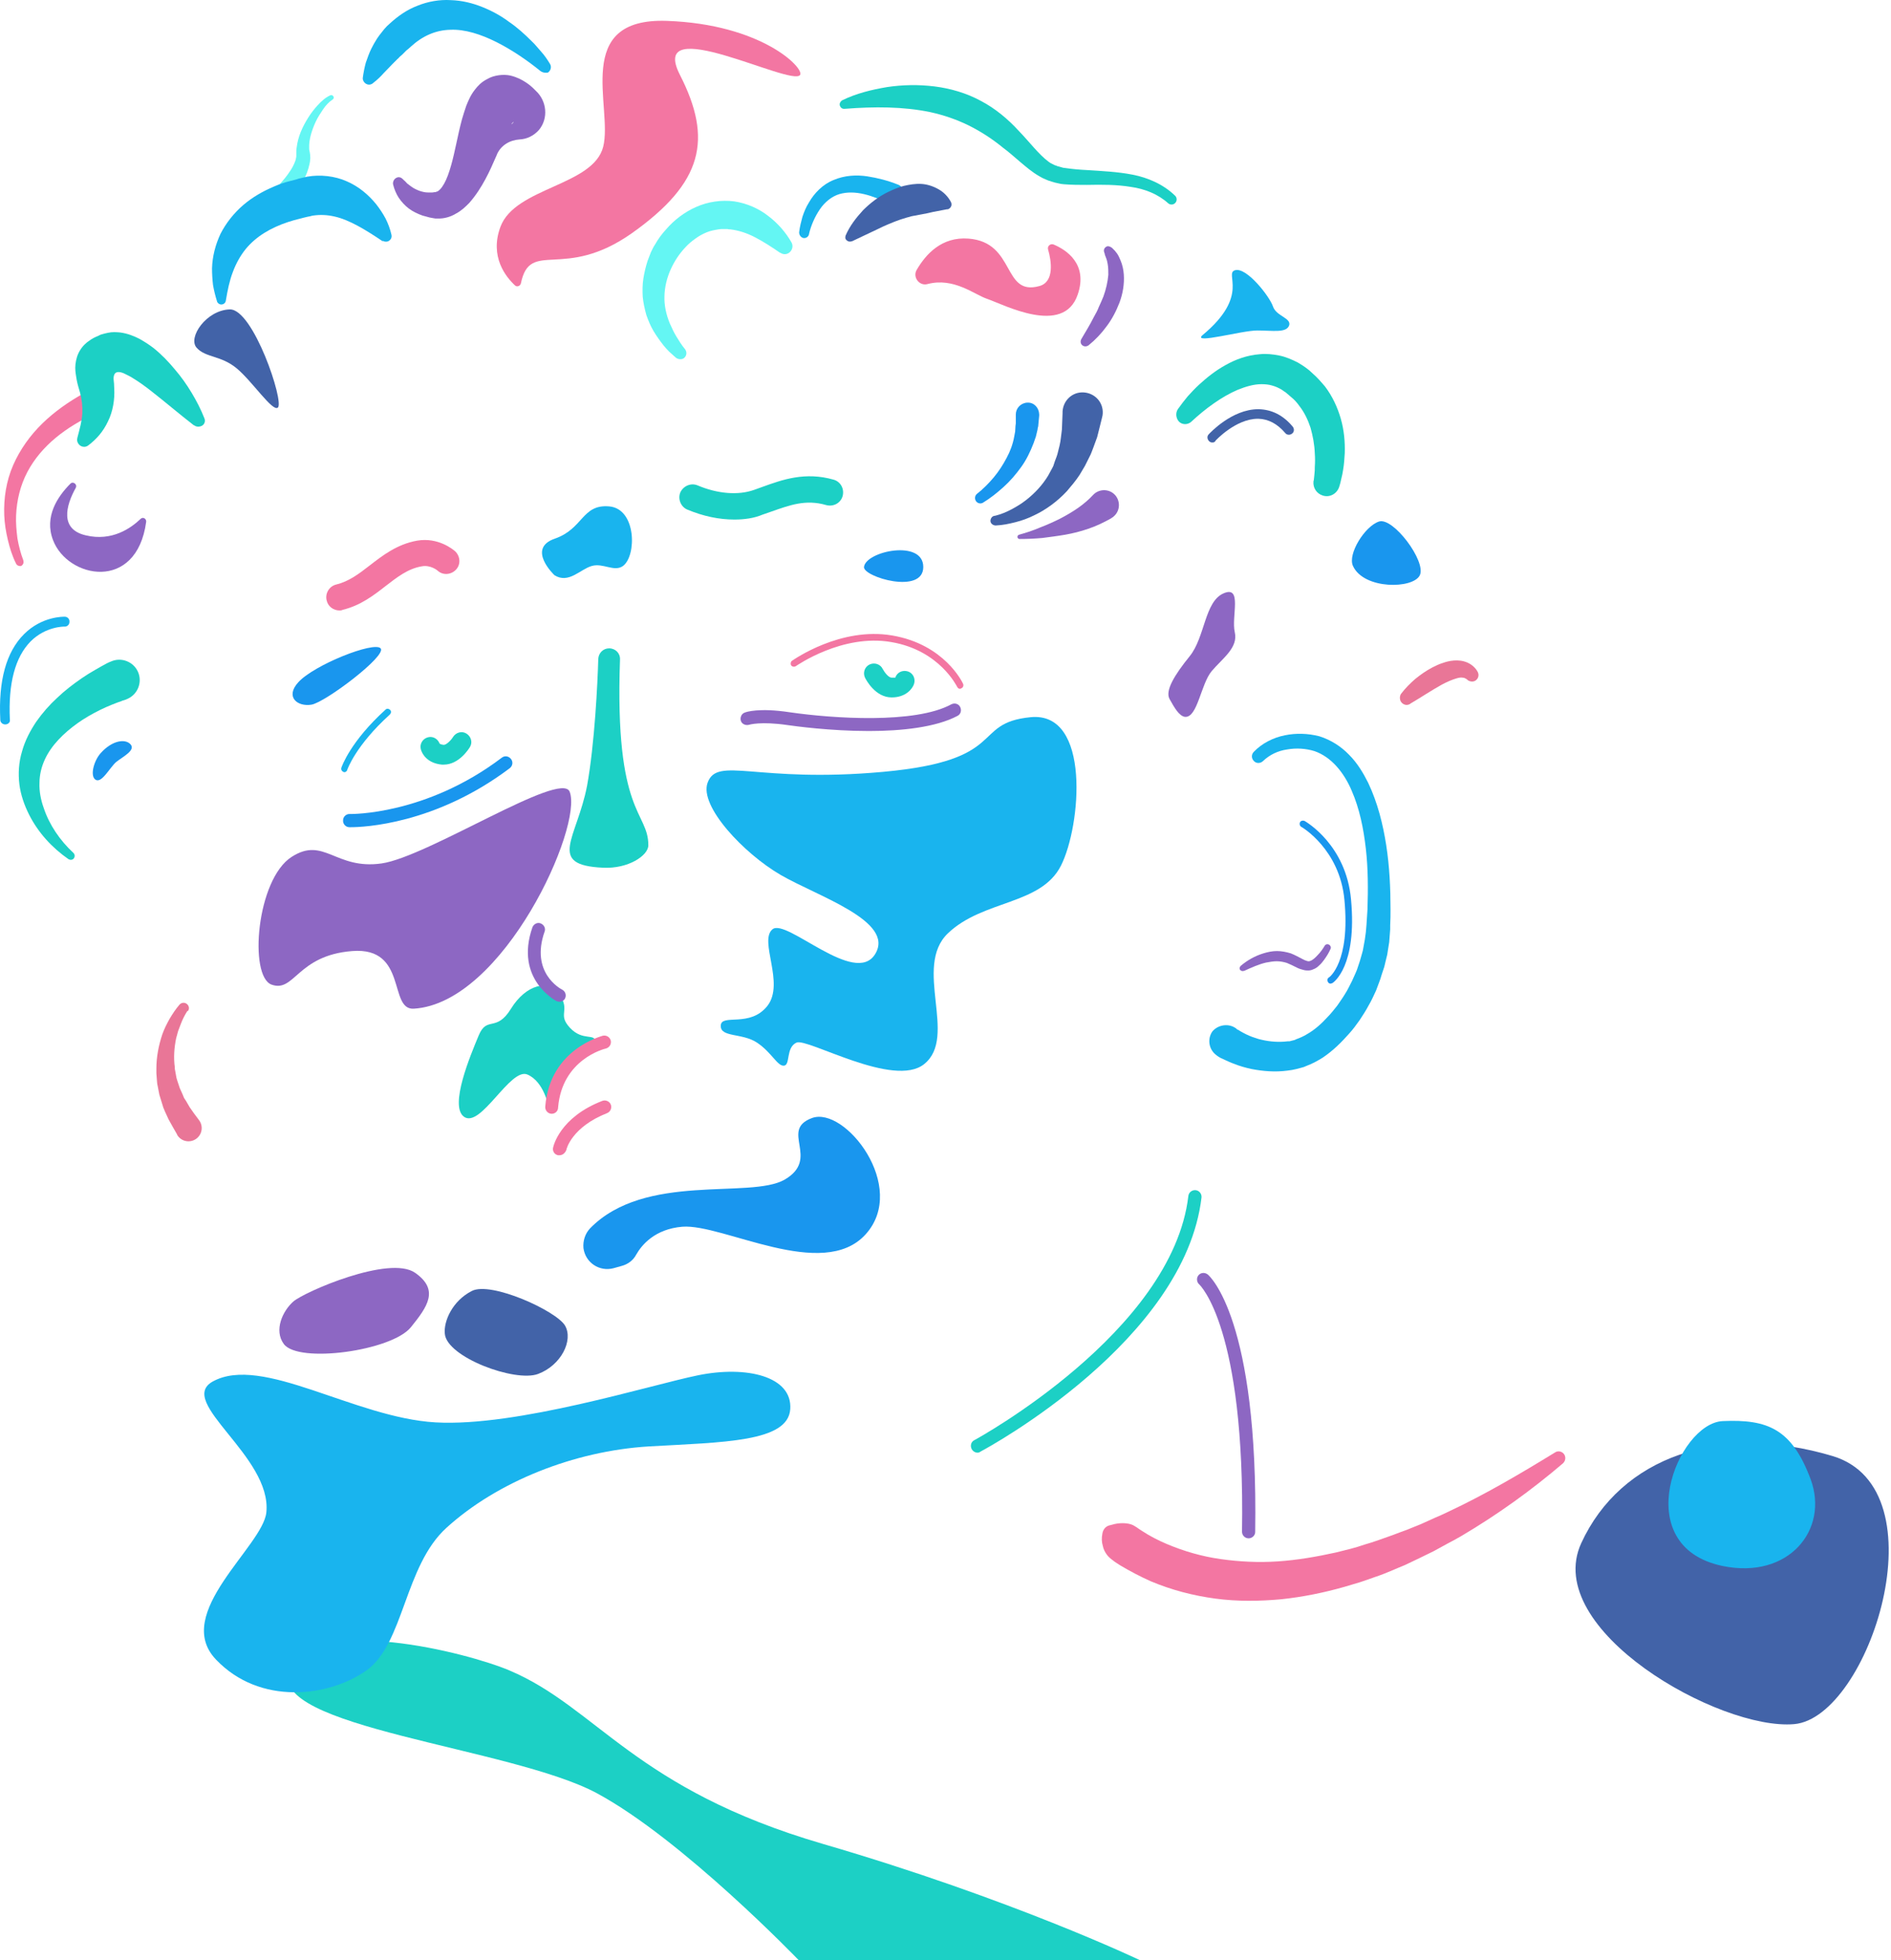 <svg width="821" height="851" viewBox="0 0 821 851" fill="none" xmlns="http://www.w3.org/2000/svg">
<path d="M117.642 83.561C119.072 82.417 120.501 80.844 121.931 79.415C123.218 77.985 124.504 76.412 125.648 74.696C126.792 73.123 127.65 71.407 128.221 69.834C128.364 69.405 128.507 68.976 128.507 68.69C128.65 68.261 128.65 67.832 128.65 67.546C128.65 67.403 128.65 67.26 128.65 66.974V65.973C128.65 65.258 128.65 64.686 128.793 64.114C129.365 59.253 131.367 54.963 133.797 51.102C134.941 49.243 136.37 47.384 137.943 45.668C139.515 43.953 141.231 42.38 143.375 41.379C143.947 41.093 144.519 41.379 144.805 41.951C145.091 42.38 144.805 42.952 144.376 43.238C142.804 44.239 141.374 45.811 140.23 47.527C139.087 49.243 137.943 50.959 137.085 52.818C135.369 56.536 134.083 60.54 134.226 64.257C134.226 64.686 134.226 65.115 134.369 65.544L134.512 66.259L134.655 67.26C134.655 67.975 134.798 68.69 134.655 69.262C134.655 69.977 134.512 70.549 134.369 71.264C133.797 73.838 132.939 76.126 131.795 78.128C130.652 80.272 129.508 82.274 128.221 84.133C126.935 85.992 125.505 87.851 123.933 89.567C122.36 91.283 119.644 91.426 117.928 89.853C116.213 88.28 116.07 85.563 117.642 83.847C117.356 83.847 117.499 83.704 117.642 83.561Z" fill="#64F6F3"/>
<path d="M6.99 244.714C5.274 241.282 4.274 237.993 3.416 234.418C2.558 230.843 1.986 227.269 1.843 223.694C1.557 216.401 2.701 208.823 5.703 201.959C8.705 195.095 13.137 188.947 18.427 183.799C23.716 178.651 29.864 174.361 36.297 170.787C38.727 169.5 41.73 170.358 43.159 172.788C44.589 175.219 43.588 178.222 41.158 179.652C41.015 179.652 40.872 179.795 40.872 179.795C34.867 182.512 29.149 185.944 24.145 190.091C19.142 194.237 14.853 199.242 11.851 204.962C8.848 210.681 7.276 217.116 6.99 223.694C6.847 226.983 7.133 230.271 7.562 233.703C8.134 236.992 8.991 240.281 10.135 243.284V243.427C10.421 244.285 9.992 245.286 9.134 245.714C8.42 245.857 7.419 245.572 6.99 244.714Z" fill="#F376A2"/>
<path d="M416.862 299.05C416.29 299.05 415.862 298.764 415.576 298.192C415.433 298.049 407.999 282.32 386.983 278.745C365.682 275.028 345.81 289.041 345.524 289.184C344.952 289.613 343.952 289.47 343.523 288.898C343.094 288.326 343.237 287.325 343.809 286.896C344.667 286.324 364.967 272.025 387.412 275.886C410 279.746 417.863 296.191 418.149 296.906C418.435 297.62 418.149 298.478 417.434 298.764C417.148 298.907 417.005 299.05 416.862 299.05Z" fill="#F376A2"/>
<path d="M149.523 335.228C149.38 335.228 149.237 335.228 149.094 335.085C148.379 334.799 147.95 334.084 148.236 333.226C148.379 332.797 152.096 321.929 167.393 308.059C167.965 307.487 168.823 307.63 169.394 308.202C169.966 308.774 169.823 309.632 169.251 310.204C154.383 323.645 150.809 334.084 150.809 334.084C150.666 334.799 150.095 335.228 149.523 335.228Z" fill="#19B4EE"/>
<path d="M240.735 249.718C246.882 253.579 251.886 247.144 256.889 245.714C261.893 244.284 266.611 248.431 270.471 245.714C276.475 241.282 276.332 220.834 264.466 219.833C252.601 218.832 253.315 229.556 240.878 233.846C228.44 238.136 240.735 249.718 240.735 249.718Z" fill="#19B4EE"/>
<path d="M201.417 484.797C208.708 490.088 221.575 463.205 229.009 466.494C236.3 469.64 238.158 480.507 238.158 480.507L247.451 461.632C247.451 461.632 258.459 456.342 258.459 452.338C258.459 448.334 253.026 452.195 247.451 446.189C241.875 440.184 247.737 439.04 243.019 431.89C238.301 424.74 228.294 427.457 221.861 437.896C215.427 448.334 211.424 440.899 207.85 449.478C204.276 458.058 194.984 480.078 201.417 484.797Z" fill="#1CD0C5"/>
<path d="M269.897 549.573C272.613 548.858 274.901 547.142 276.187 544.711C278.618 540.421 284.336 533.558 296.202 532.557C313.786 531.127 357.247 556.436 375.832 535.845C394.417 515.254 366.825 480.078 352.529 485.369C338.233 490.66 356.389 502.957 340.663 512.109C325.652 520.688 280.047 508.82 256.173 533.272C254.028 535.559 253.028 538.705 253.313 541.851C254.171 548.143 260.176 552.146 266.323 550.574L269.897 549.573Z" fill="#1996EE"/>
<path d="M126.65 371.976C140.66 362.968 145.664 377.696 165.678 374.836C185.693 371.976 243.45 334.37 247.31 343.664C253.314 358.535 218.717 435.465 179.689 437.896C168.538 438.611 177.115 411.013 152.955 412.872C128.937 414.731 127.936 431.032 117.929 427.457C107.922 423.883 111.353 381.7 126.65 371.976Z" fill="#8D67C3"/>
<path d="M307.21 339.803C303.493 349.956 322.936 370.546 338.948 379.841C354.96 389.135 388.699 399.86 379.978 414.159C371.257 428.458 341.378 398.43 335.374 403.435C329.369 408.439 340.806 426.742 333.229 436.609C325.652 446.332 313.215 439.898 312.929 445.188C312.643 450.479 322.221 448.334 328.655 452.624C335.088 456.914 337.518 462.919 340.377 462.633C343.237 462.347 341.092 454.769 345.81 452.624C350.528 450.479 388.127 472.643 401.279 461.918C416.004 450.05 396.276 419.736 411.573 405.151C426.87 390.565 451.888 392.996 460.609 375.837C469.329 358.678 473.761 308.774 447.456 311.348C421.294 313.922 438.449 330.08 383.409 335.084C328.369 340.089 311.499 328.078 307.21 339.803Z" fill="#19B4EE"/>
<path d="M129.508 296.191C123.647 302.625 129.222 306.915 135.226 305.914C141.231 304.913 168.108 284.608 165.248 281.462C162.389 278.317 136.37 288.612 129.508 296.191Z" fill="#1996EE"/>
<path d="M375.118 246.143C374.69 250.433 400.852 258.298 400.852 246.143C400.852 233.989 375.833 239.28 375.118 246.143Z" fill="#1996EE"/>
<path d="M346.811 851C346.811 851 296.346 798.522 259.175 778.503C222.005 758.484 115.213 749.905 125.792 725.167C136.228 700.429 202.991 717.445 221.148 725.167C259.318 741.325 275.473 776.644 357.39 800.524C439.308 824.403 495 851 495 851H346.811Z" fill="#1CD0C5"/>
<path d="M261.749 376.695C272.757 377.267 281.478 371.404 281.478 366.972C281.478 352.101 266.753 353.959 269.183 286.324C269.326 283.607 267.182 281.462 264.466 281.462C261.892 281.462 259.891 283.464 259.748 286.038C259.462 296.477 258.175 322.93 254.887 341.09C250.455 364.112 237.16 375.551 261.749 376.695Z" fill="#1CD0C5"/>
<path d="M318.792 225.552C312.216 225.552 305.353 224.122 298.491 221.263C295.632 220.119 294.202 216.687 295.346 213.827C296.633 210.967 299.921 209.537 302.78 210.681C311.501 214.399 320.507 215.114 327.37 212.683C328.656 212.254 329.8 211.825 330.944 211.396C339.664 208.25 349.529 204.676 361.966 208.25C364.969 209.108 366.684 212.254 365.826 215.4C364.969 218.403 361.823 220.119 358.678 219.261C349.815 216.687 342.952 219.261 334.804 222.121C333.517 222.55 332.23 222.979 331.087 223.408C327.369 224.98 323.224 225.552 318.792 225.552Z" fill="#1CD0C5"/>
<path d="M147.38 265.018C144.807 265.018 142.377 263.302 141.805 260.585C141.09 257.583 142.949 254.437 146.094 253.722C151.383 252.435 155.815 249.146 160.39 245.571C165.965 241.282 172.256 236.277 181.119 234.704C190.412 233.131 196.845 238.708 197.56 239.28C199.847 241.425 200.133 244.999 197.989 247.287C195.845 249.575 192.27 249.861 189.983 247.716C189.84 247.573 186.838 245.142 183.121 245.857C177.117 246.858 172.399 250.576 167.395 254.437C162.248 258.441 156.53 262.873 148.81 264.732C148.238 265.018 147.809 265.018 147.38 265.018Z" fill="#F376A2"/>
<path d="M511.363 177.65C512.792 175.648 514.222 173.789 515.651 172.073C517.224 170.358 518.797 168.642 520.512 167.069C523.943 163.923 527.66 160.92 532.092 158.489C536.381 156.058 541.385 154.199 546.96 153.771C549.676 153.485 552.536 153.771 555.395 154.342C558.254 154.914 560.827 156.058 563.401 157.345C565.831 158.775 567.976 160.205 569.834 162.064C571.835 163.78 573.551 165.782 575.267 167.784C578.412 171.931 580.699 176.792 582.129 181.797C583.558 186.802 583.987 191.806 583.844 196.668C583.701 199.099 583.558 201.53 583.13 203.961C582.987 205.105 582.701 206.392 582.415 207.536C582.272 208.108 582.129 208.679 581.986 209.394C581.843 209.966 581.7 210.538 581.414 211.396C580.413 214.399 577.268 216.115 574.266 215.114C571.55 214.256 569.977 211.682 570.263 208.965L570.406 208.393L570.549 207.107L570.692 205.677C570.835 204.676 570.835 203.675 570.835 202.674C570.978 200.672 570.978 198.813 570.835 196.811C570.692 192.95 569.977 189.233 568.976 185.658C567.833 182.226 566.26 178.937 564.116 176.22C563.115 174.79 561.971 173.503 560.541 172.359L559.541 171.502L558.54 170.644C558.254 170.358 557.825 170.072 557.539 169.929L556.539 169.214C555.109 168.356 553.822 167.784 552.25 167.355C550.82 166.926 549.247 166.783 547.675 166.783C544.387 166.783 540.956 167.784 537.382 169.214C530.377 172.216 523.371 177.364 517.367 182.941L517.224 183.084C515.651 184.514 513.078 184.514 511.649 182.798C510.505 181.225 510.362 179.223 511.363 177.65Z" fill="#1CD0C5"/>
<path d="M53.597 304.055C53.311 304.055 52.882 304.341 52.453 304.484L51.166 304.913C50.309 305.199 49.451 305.628 48.593 305.914C46.877 306.629 45.162 307.344 43.446 308.202C40.015 309.918 36.727 311.777 33.725 313.922C27.721 318.211 22.288 323.502 19.429 329.794C17.999 332.94 17.141 336.371 17.141 339.946C16.998 343.521 17.713 347.239 19 350.814C21.43 358.106 26.005 364.827 31.866 370.261C32.581 370.975 32.581 371.976 32.009 372.691C31.438 373.406 30.437 373.406 29.722 372.977C22.717 368.116 16.57 361.538 12.566 353.53C10.565 349.527 8.992 345.094 8.421 340.518C7.849 335.799 8.135 330.938 9.564 326.219C10.851 321.5 13.138 317.21 15.712 313.35C18.428 309.489 21.43 306.057 24.861 302.911C28.149 299.765 31.724 297.049 35.441 294.475C37.299 293.188 39.157 292.044 41.159 290.9C42.16 290.328 43.16 289.756 44.161 289.184L45.734 288.326C46.306 288.04 46.734 287.754 47.449 287.468L48.164 287.182C52.596 285.18 57.886 287.182 59.887 291.615C61.889 296.048 59.887 301.338 55.455 303.34C54.597 303.769 54.026 303.912 53.597 304.055Z" fill="#1CD0C5"/>
<path d="M242.877 434.893C242.448 434.893 242.019 434.75 241.59 434.607C241.447 434.464 223.291 425.169 231.154 402.577C231.725 401.147 233.298 400.289 234.728 400.861C236.157 401.433 237.015 403.006 236.443 404.436C230.153 422.31 243.448 429.316 244.02 429.602C245.45 430.317 246.022 432.033 245.307 433.463C244.878 434.321 243.877 434.893 242.877 434.893Z" fill="#8D67C3"/>
<path d="M482.627 661.965C484.486 661.393 486.058 661.25 487.345 661.25C488.632 661.25 489.775 661.393 490.776 661.679C492.777 662.251 494.207 663.681 495.923 664.682C499.211 666.826 502.785 668.685 506.502 670.258C513.936 673.404 521.799 675.692 529.948 676.836C538.096 677.98 546.388 678.409 554.823 677.837C563.258 677.265 571.55 675.835 579.984 673.976L586.275 672.403C588.419 671.831 590.421 671.259 592.422 670.544C596.568 669.4 600.571 667.827 604.717 666.397C606.718 665.682 608.72 664.824 610.864 664.11C612.866 663.252 614.867 662.537 616.868 661.679L622.873 658.962C624.874 658.104 626.876 657.246 628.877 656.245C644.746 648.809 660.043 639.801 675.197 630.506C676.484 629.648 678.342 630.077 679.2 631.507C679.915 632.794 679.629 634.224 678.628 635.225C664.904 646.95 650.179 657.532 634.453 666.826C632.451 667.97 630.45 669.114 628.448 670.115L622.444 673.404C620.443 674.405 618.298 675.406 616.297 676.407C614.152 677.408 612.151 678.409 610.006 679.41C605.717 681.126 601.572 683.127 597.14 684.557C594.995 685.272 592.851 686.13 590.563 686.845L583.844 688.847C574.838 691.421 565.688 693.28 556.253 694.281C546.817 695.139 537.239 695.282 527.66 693.995C518.082 692.708 508.646 690.277 499.497 686.416C495.065 684.414 490.633 682.127 486.344 679.553C485.343 678.838 484.2 678.266 483.199 677.408C482.198 676.693 481.197 675.835 480.483 674.834C479.768 673.833 479.053 672.546 478.767 670.973C478.338 669.543 478.195 667.827 478.624 665.682C478.91 663.966 480.054 662.68 481.483 662.251L482.627 661.965Z" fill="#F376A2"/>
<path d="M92.34 599.763C76.471 608.628 118.073 632.222 115.643 656.531C114.213 671.259 74.613 700.429 93.77 720.448C112.784 740.467 142.806 736.749 159.103 725.167C175.401 713.585 175.544 679.838 193.843 663.251C215.859 643.232 249.169 629.934 281.622 627.932C314.074 626.073 342.095 626.073 343.096 611.774C344.096 597.475 324.082 592.756 303.066 597.046C282.051 601.336 224.437 619.496 189.125 617.494C153.814 615.492 113.784 587.894 92.34 599.763Z" fill="#19B4EE"/>
<path d="M795.571 632.089C746.821 617.504 703.647 632.518 686.491 669.982C669.336 707.446 746.535 751.345 778.988 748.485C811.44 745.625 843.607 646.389 795.571 632.089Z" fill="#4263A8"/>
<path d="M239.59 483.51C239.447 483.51 239.447 483.51 239.304 483.51C237.732 483.367 236.588 481.937 236.731 480.364C238.732 455.198 261.606 449.764 261.749 449.621C263.322 449.335 264.751 450.193 265.18 451.766C265.466 453.339 264.608 454.769 263.036 455.198C262.321 455.341 244.022 459.917 242.306 480.793C242.306 482.366 241.02 483.51 239.59 483.51Z" fill="#F376A2"/>
<path d="M242.878 501.527C242.735 501.527 242.45 501.527 242.307 501.527C240.734 501.241 239.733 499.668 240.162 498.096C240.305 497.524 243.021 485.083 261.463 477.934C262.893 477.362 264.609 478.077 265.18 479.507C265.752 480.936 265.038 482.652 263.608 483.224C248.311 489.23 245.881 498.811 245.881 499.24C245.309 500.669 244.165 501.527 242.878 501.527Z" fill="#F376A2"/>
<path d="M152.381 359.107C152.095 359.107 151.81 359.107 151.667 359.107C150.094 359.107 148.807 357.677 148.95 356.104C148.95 354.531 150.38 353.245 151.952 353.388C152.238 353.388 184.834 353.96 217.858 328.936C219.145 327.935 220.86 328.221 221.861 329.508C222.862 330.795 222.576 332.511 221.289 333.512C188.837 357.963 157.528 359.107 152.381 359.107Z" fill="#1996EE"/>
<path d="M377.263 317.354C360.394 317.354 344.954 315.209 341.952 314.78C330.229 313.064 325.225 314.637 325.225 314.637C323.795 315.066 322.08 314.351 321.651 312.921C321.222 311.491 321.937 309.775 323.367 309.346C323.938 309.06 329.657 307.201 342.809 309.203C361.537 311.92 397.278 314.351 413.004 305.771C414.433 305.056 416.149 305.485 416.864 306.915C417.578 308.345 417.15 310.061 415.72 310.776C406.284 315.781 391.274 317.354 377.263 317.354Z" fill="#8D67C3"/>
<path d="M536.664 446.475C536.807 446.618 536.95 446.618 536.95 446.761C537.093 446.904 537.236 447.047 537.522 447.047C537.951 447.333 538.237 447.476 538.666 447.762C539.38 448.191 540.238 448.62 541.096 449.049C542.811 449.907 544.527 450.479 546.386 451.051C550.103 452.052 553.82 452.481 557.68 452.195L559.109 452.052H559.824C560.11 452.052 560.253 451.909 560.396 451.909L561.54 451.623L562.111 451.48L562.683 451.194C564.256 450.622 565.971 449.907 567.544 448.906C570.832 447.047 573.834 444.331 576.551 441.328C577.98 439.898 579.267 438.182 580.553 436.609C581.697 434.893 582.984 433.177 583.985 431.461C585.128 429.745 585.986 427.743 586.987 425.885C587.416 424.884 587.845 424.026 588.273 423.025C588.702 422.024 589.131 421.166 589.417 420.165L590.418 417.162L591.276 414.159L591.705 412.586L591.99 411.013L592.562 407.868L592.991 404.722L593.134 403.149L593.277 401.433C593.42 399.288 593.563 397 593.706 394.855C593.992 385.99 593.992 377.124 592.991 368.402C591.99 359.679 590.275 351.1 586.844 343.235C583.556 335.514 578.123 328.65 570.689 326.076C566.972 324.932 562.826 324.646 558.823 325.361C554.82 325.933 551.246 327.649 548.387 330.366C547.243 331.51 545.385 331.51 544.384 330.366C543.24 329.222 543.24 327.506 544.384 326.362C547.958 322.644 552.819 320.213 557.823 319.212C562.683 318.211 567.83 318.354 572.834 319.641C577.837 321.214 582.269 324.074 585.7 327.649C589.274 331.224 591.847 335.514 593.992 339.803C598.138 348.526 600.425 357.82 601.855 366.972C603.284 376.266 603.713 385.561 603.713 394.712C603.713 397 603.713 399.288 603.57 401.719V403.435L603.427 405.294L603.142 409.011L602.57 412.586L602.284 414.445L601.855 416.161L600.997 419.736L599.853 423.168C599.567 424.312 599.139 425.456 598.71 426.6C598.281 427.743 597.852 428.887 597.423 430.031C596.422 432.176 595.422 434.464 594.135 436.609C592.991 438.754 591.705 440.756 590.275 442.901C588.845 444.902 587.416 446.904 585.7 448.763C582.412 452.481 578.838 456.056 574.406 459.059C572.119 460.489 569.831 461.776 567.115 462.777L566.114 463.206C565.828 463.348 565.399 463.349 565.114 463.492L562.969 464.063C562.254 464.206 561.54 464.349 560.968 464.492L558.966 464.778C553.677 465.493 548.387 465.064 543.24 464.063C540.667 463.492 538.094 462.777 535.663 461.776C534.377 461.347 533.233 460.775 531.946 460.203C531.374 459.917 530.66 459.631 530.088 459.345C529.802 459.202 529.516 459.059 529.087 458.773L528.658 458.487C528.515 458.344 528.372 458.344 528.086 458.058C524.798 455.627 524.083 451.051 526.371 447.762C528.801 444.903 533.376 444.045 536.664 446.475Z" fill="#19B4EE"/>
<path d="M747.964 679.849C776.556 685.712 794.141 664.12 786.135 642.242C777.986 620.364 767.55 616.075 747.964 616.932C728.378 617.79 706.505 671.27 747.964 679.849Z" fill="#19B4EE"/>
<path d="M81.331 438.897C80.33 440.47 79.187 442.615 78.472 444.616C78.043 445.617 77.757 446.618 77.328 447.619C77.042 448.62 76.756 449.621 76.47 450.765C75.612 454.912 75.327 459.202 75.898 463.348V464.063L76.041 464.778L76.327 466.351L76.613 467.924C76.756 468.496 76.899 468.925 77.042 469.354L78.043 472.357L79.329 475.217L79.901 476.647L80.759 477.934L82.332 480.65C83.475 482.366 84.762 484.082 86.049 485.798L86.478 486.37C88.336 488.944 87.764 492.519 85.191 494.378C82.618 496.237 79.044 495.665 77.185 493.091C77.042 492.948 76.899 492.662 76.899 492.519C75.612 490.231 74.326 488.086 73.182 485.941L71.61 482.509L70.895 480.793L70.323 478.935L69.179 475.217L68.464 471.499C68.322 470.927 68.178 470.212 68.178 469.64L68.035 467.781L67.893 465.922V464.921V463.92C67.893 458.773 68.893 453.768 70.466 449.049C70.895 447.905 71.324 446.761 71.895 445.617C72.467 444.473 73.039 443.329 73.611 442.329C74.898 440.184 76.184 438.182 77.9 436.18C78.758 435.179 80.187 435.036 81.188 435.894C82.046 436.609 82.332 437.896 81.617 438.897H81.331Z" fill="#E97697"/>
<path d="M387.127 302.768C379.979 302.768 375.976 295.047 375.547 294.189C374.546 292.044 375.404 289.47 377.548 288.469C379.693 287.468 382.266 288.326 383.267 290.471C384.125 292.044 385.84 294.189 387.127 294.189H388.699C389.414 291.901 391.845 290.757 394.132 291.472C396.419 292.187 397.563 294.618 396.848 296.906C396.133 299.05 393.274 302.768 387.127 302.768Z" fill="#1CD0C5"/>
<path d="M192.698 331.939C192.412 331.939 192.126 331.939 191.84 331.939C185.693 331.367 183.262 327.506 182.691 325.218C182.119 322.93 183.548 320.642 185.836 320.07C187.98 319.498 190.125 320.785 190.839 322.787C190.982 322.93 191.411 323.216 192.555 323.359C193.699 323.502 195.843 321.357 196.701 319.927C197.988 317.925 200.561 317.21 202.562 318.497C204.564 319.784 205.279 322.358 203.992 324.36C203.563 325.075 199.274 331.939 192.698 331.939Z" fill="#1CD0C5"/>
<path d="M424.438 630.649C423.438 630.649 422.437 630.077 421.865 629.076C421.15 627.646 421.579 625.93 423.009 625.215C423.866 624.786 508.929 578.314 515.934 519.258C516.077 517.685 517.507 516.541 519.079 516.684C520.652 516.827 521.795 518.257 521.653 519.83C514.361 581.889 429.442 628.218 425.868 630.077C425.296 630.506 424.867 630.649 424.438 630.649Z" fill="#1CD0C5"/>
<path d="M123.219 583.462C129.51 592.041 170.111 586.465 178.403 576.169C185.551 567.304 190.84 560.011 180.261 552.575C169.11 544.711 132.083 560.869 127.365 565.016C122.79 569.019 118.787 577.456 123.219 583.462Z" fill="#8D67C3"/>
<path d="M166.109 104.724C158.675 99.719 151.67 95.43 145.237 94C142.091 93.285 139.089 93.142 136.087 93.571C135.801 93.571 135.229 93.714 134.8 93.857L133.371 94.142C132.37 94.428 131.369 94.572 130.511 94.858C128.653 95.287 126.652 95.859 124.936 96.43C117.645 98.861 111.212 102.579 106.637 108.156C104.349 111.016 102.491 114.304 101.061 118.165C99.632 121.883 98.774 126.173 98.059 130.463C97.916 131.606 96.915 132.321 95.772 132.178C95.057 132.035 94.342 131.464 94.199 130.749C93.484 128.461 92.912 126.173 92.484 123.742C92.198 121.311 92.055 118.88 92.055 116.449C92.198 111.445 93.484 106.297 95.772 101.435C98.202 96.716 101.633 92.427 105.636 88.995C109.639 85.563 114.214 82.989 118.932 80.987C121.219 79.986 123.649 79.128 126.08 78.556C127.223 78.27 128.51 77.984 129.654 77.555L131.512 77.126C132.084 76.984 132.656 76.841 133.371 76.698C139.089 75.697 145.38 76.412 150.526 78.699C155.816 80.987 159.962 84.562 163.25 88.566C164.822 90.568 166.252 92.713 167.396 94.858C168.539 97.145 169.397 99.433 169.969 102.007C170.255 103.294 169.397 104.581 168.111 104.867C167.396 105.01 166.824 104.867 166.252 104.581L166.109 104.724Z" fill="#19B4EE"/>
<path d="M232.585 39.377L231.87 38.662C230.869 37.661 229.725 36.66 228.153 35.659C226.58 34.658 224.579 33.514 221.577 32.799C220.862 32.656 220.004 32.513 219.146 32.513C218.289 32.513 217.431 32.513 216.573 32.656C215.715 32.799 214.857 32.942 214 33.228C213.142 33.514 212.427 33.8 211.712 34.229C208.853 35.659 207.423 37.375 206.28 38.805C205.136 40.235 204.421 41.522 203.849 42.666C203.278 43.809 202.849 44.953 202.42 45.954C201.705 47.956 201.133 49.958 200.561 51.817C199.561 55.535 198.846 58.967 198.131 62.255C197.416 65.544 196.701 68.833 195.844 71.836C194.986 74.839 193.985 77.699 192.841 79.701C192.269 80.701 191.698 81.559 191.126 82.131C190.554 82.703 190.125 83.132 189.41 83.275C189.267 83.275 189.267 83.275 189.124 83.418H188.695L187.695 83.561C187.123 83.561 186.408 83.561 185.836 83.561C184.55 83.561 183.406 83.275 182.119 82.846C180.975 82.417 179.689 81.845 178.545 80.987C177.973 80.558 177.401 80.129 176.83 79.701C176.401 79.272 175.829 78.556 175.4 78.27L174.828 77.699C174.113 76.984 173.113 76.698 172.255 77.127C171.111 77.556 170.396 78.986 170.682 80.129C170.968 81.273 171.254 82.131 171.683 83.132C172.112 84.133 172.541 84.991 173.113 85.849C174.256 87.565 175.829 89.281 177.544 90.568C179.26 91.855 181.404 92.856 183.406 93.571C184.407 93.857 185.55 94.143 186.551 94.429L188.124 94.715L188.981 94.858C189.267 94.858 189.696 94.858 189.982 94.858C192.698 95.001 195.701 94.143 197.988 92.713C200.418 91.426 202.134 89.71 203.706 88.137C206.709 84.705 208.853 81.273 210.712 77.842C212.57 74.41 214 71.121 215.429 67.832C215.572 67.546 215.715 67.26 215.715 67.117C217.431 63.113 221.291 60.825 225.58 60.539C228.725 60.397 231.727 58.967 234.014 56.393C238.16 51.388 237.445 43.809 232.585 39.377ZM222.006 53.962C222.149 53.676 222.291 53.533 222.434 53.39C222.72 53.104 223.006 52.818 223.006 52.961C222.863 53.104 222.72 53.533 222.006 53.962Z" fill="#8D67C3"/>
<path d="M234.586 30.797C228.581 25.936 222.005 21.503 215.429 18.214C208.853 14.925 201.848 12.637 195.557 12.923C189.124 13.066 183.405 15.64 178.402 20.216C177.83 20.788 177.115 21.36 176.4 21.932L174.542 23.791L173.541 24.648C173.255 24.934 172.969 25.363 172.54 25.649C171.826 26.364 171.254 26.936 170.539 27.651C169.252 28.938 167.966 30.368 166.536 31.798C165.249 33.228 163.82 34.658 162.104 35.945L161.961 36.088C160.817 37.089 159.102 36.946 158.101 35.659C157.672 35.087 157.386 34.372 157.529 33.657C157.815 31.512 158.244 29.367 158.816 27.222C159.531 25.221 160.246 23.076 161.246 21.074C161.818 20.073 162.247 19.072 162.819 18.214C163.105 17.785 163.391 17.213 163.677 16.784L164.677 15.354L166.822 12.637C167.537 11.779 168.394 10.921 169.252 10.206C172.683 7.061 176.686 4.201 181.261 2.485C185.836 0.626 190.84 -0.232 195.7 0.054C200.561 0.197 205.136 1.341 209.425 3.057C213.713 4.773 217.573 6.918 221.004 9.491C224.579 11.922 227.724 14.782 230.726 17.785C232.299 19.215 233.585 20.931 235.015 22.504C236.444 24.077 237.588 25.793 238.732 27.651C239.59 28.938 239.161 30.654 237.874 31.512C237.016 31.655 235.73 31.655 234.586 30.797Z" fill="#19B4EE"/>
<path d="M293.345 155.2C292.344 154.342 291.486 153.484 290.485 152.626C289.628 151.769 288.77 150.768 288.055 149.91C286.482 147.908 285.053 145.906 283.766 143.761C282.479 141.616 281.479 139.185 280.621 136.754C279.906 134.181 279.334 131.607 279.048 128.89C278.905 126.173 278.905 123.599 279.334 120.882C279.763 118.308 280.335 115.735 281.193 113.161C281.622 111.874 282.194 110.73 282.622 109.443C283.194 108.299 283.766 107.012 284.481 106.011C285.768 103.723 287.34 101.578 289.199 99.576C292.63 95.573 297.062 92.141 302.208 89.853C307.355 87.565 313.216 86.707 318.792 87.422C324.367 88.28 329.514 90.568 333.66 93.857C337.806 97.003 341.237 101.006 343.667 105.296C344.525 106.869 343.953 108.871 342.381 109.872C341.237 110.587 339.807 110.444 338.807 109.729H338.664C334.947 107.155 331.372 104.867 327.798 103.008C324.224 101.149 320.65 100.005 317.076 99.576C316.647 99.576 316.219 99.576 315.79 99.433C315.361 99.433 314.932 99.433 314.503 99.433C314.074 99.433 313.645 99.433 313.216 99.433L311.93 99.576C310.214 99.862 308.499 100.148 306.783 100.863C305.067 101.578 303.495 102.436 301.922 103.58C300.35 104.724 298.92 105.868 297.633 107.298C292.344 112.875 288.627 120.739 288.484 128.604C288.341 132.465 289.199 136.468 290.771 140.329C291.629 142.188 292.487 144.19 293.631 146.049C294.774 147.908 295.918 149.767 297.205 151.34L297.348 151.483C298.348 152.769 298.205 154.485 296.919 155.486C295.918 156.201 294.345 156.058 293.345 155.2Z" fill="#64F6F3"/>
<path d="M346.953 100.863C347.239 98.432 347.811 96.287 348.383 94.143C349.098 91.998 349.955 89.853 351.242 87.851C353.529 83.847 357.246 79.986 361.964 78.127C366.682 76.126 371.829 75.84 376.546 76.555C381.121 77.269 385.553 78.413 389.842 80.129C392.129 80.987 393.273 83.704 392.415 85.992C391.557 88.28 388.841 89.424 386.554 88.566C386.411 88.566 386.268 88.423 386.125 88.423C382.551 86.707 378.834 85.134 375.117 84.276C371.4 83.418 367.826 83.275 364.395 84.276C361.106 85.277 358.104 87.708 355.96 90.854C353.815 94 352.1 97.86 351.242 101.578V101.721C350.956 102.865 349.812 103.58 348.669 103.294C347.668 103.008 346.953 102.007 346.953 100.863Z" fill="#19B4EE"/>
<path d="M367.111 102.293C368.97 98.004 371.686 94.572 374.688 91.283C377.833 88.137 381.55 85.277 385.696 83.275C387.841 82.275 390.128 81.274 392.415 80.702C394.846 80.13 397.419 79.701 399.992 79.844C402.566 79.987 405.139 80.845 407.426 82.132C409.714 83.418 411.572 85.277 412.859 87.708C413.431 88.852 413.002 90.139 411.858 90.711C411.715 90.854 411.429 90.854 411.286 90.854H411.143L405.139 91.998C403.424 92.427 401.994 92.713 400.421 92.999L395.847 93.857C394.274 94.286 392.701 94.715 390.986 95.287C387.698 96.431 384.267 97.861 380.836 99.576C377.404 101.149 373.687 103.008 369.97 104.724H369.827C368.827 105.153 367.683 104.724 367.111 103.723C366.968 103.437 366.968 102.865 367.111 102.293Z" fill="#4263A8"/>
<path d="M226.151 123.027C225.865 124.171 224.436 124.743 223.578 123.885C219.718 120.31 212.427 111.445 217.288 98.433C223.721 81.273 257.603 80.701 261.892 63.685C266.181 46.669 248.31 7.633 289.484 9.062C330.657 10.492 349.242 29.51 347.383 32.513C343.952 37.947 280.906 4.487 295.202 32.513C309.498 60.54 305.209 79.272 274.472 101.149C244.736 122.169 230.154 103.58 226.151 123.027Z" fill="#F376A2"/>
<path d="M432.301 223.837C434.589 223.265 437.019 222.264 439.163 221.12C441.308 219.976 443.452 218.689 445.454 217.116C449.314 214.113 452.602 210.539 455.032 206.535C455.604 205.534 456.176 204.39 456.748 203.389C457.034 202.817 457.319 202.388 457.462 201.816L458.034 200.1C458.463 198.956 458.892 197.955 459.178 196.811L460.036 193.379C460.322 192.236 460.465 191.092 460.608 189.948L461.036 186.516C461.179 184.085 461.179 181.654 461.322 179.366V178.651C461.608 173.79 465.611 170.072 470.472 170.358C475.333 170.644 479.05 174.648 478.764 179.509C478.764 180.081 478.621 180.653 478.478 181.225C477.763 184.085 477.048 187.088 476.333 189.805L474.761 194.094C474.189 195.524 473.76 196.954 473.045 198.241L471.044 202.245C470.329 203.532 469.471 204.819 468.756 206.106L467.47 207.965C467.041 208.537 466.612 209.109 466.04 209.824C465.039 210.967 464.182 212.111 463.181 213.255C459.035 217.688 454.174 221.263 449.028 223.694C446.454 224.981 443.738 225.982 440.879 226.697C438.02 227.412 435.446 227.984 432.301 228.127C431.157 228.127 430.014 227.269 430.014 226.125C430.014 225.124 430.729 224.123 431.586 223.98L432.301 223.837Z" fill="#4263A8"/>
<path d="M442.453 232.13C445.598 231.272 448.6 230.271 451.603 228.984C454.605 227.84 457.464 226.554 460.323 225.124C463.04 223.694 465.756 222.121 468.186 220.405C470.617 218.689 472.761 216.83 474.62 214.828C477.05 212.254 481.196 212.111 483.769 214.542C486.342 216.973 486.485 221.12 484.055 223.694C483.626 224.123 483.197 224.552 482.625 224.838L482.482 224.981C479.194 226.839 475.906 228.412 472.475 229.556C469.187 230.7 465.756 231.558 462.468 232.13C459.18 232.702 455.749 233.131 452.46 233.56C449.172 233.846 445.884 233.989 442.596 233.989C442.167 233.989 441.738 233.56 441.738 233.131C441.738 232.559 442.024 232.273 442.453 232.13Z" fill="#8D67C3"/>
<path d="M424.154 214.399C426.728 212.397 429.301 209.823 431.445 207.25C433.59 204.676 435.448 201.816 437.021 198.813C438.593 195.953 439.737 192.807 440.309 189.661L440.738 187.374L440.881 184.943C440.881 184.514 441.024 184.228 441.024 183.799V182.655V180.367V179.938C441.024 177.221 443.168 174.933 446.028 174.79C448.887 174.647 451.031 176.935 451.174 179.795C451.174 179.938 451.174 180.224 451.174 180.51L450.888 183.513L450.745 185.086C450.602 185.515 450.459 186.087 450.459 186.516L449.744 189.518L448.744 192.378C447.314 196.096 445.599 199.671 443.311 202.817C441.024 205.963 438.593 208.822 435.734 211.396C432.875 213.97 430.016 216.258 426.728 218.26C425.727 218.832 424.44 218.546 423.725 217.545C423.011 216.401 423.297 215.114 424.154 214.399Z" fill="#1996EE"/>
<path d="M402.709 123.313C399.135 124.314 396.133 120.31 397.991 117.164C401.994 110.301 408.856 102.722 420.436 103.58C441.166 105.153 435.019 128.747 451.316 124.171C457.892 122.312 456.463 113.161 455.033 108.299C454.604 106.869 456.034 105.582 457.464 106.154C462.896 108.442 472.475 114.591 467.9 127.889C461.752 146.049 435.733 132.179 428.585 129.748C423.01 127.889 414.146 120.31 402.709 123.313Z" fill="#F376A2"/>
<path d="M365.683 43.524C371.83 40.521 378.406 38.948 385.126 37.804C391.845 36.803 398.707 36.66 405.712 37.518C412.574 38.376 419.579 40.378 425.87 43.81C432.16 47.098 437.736 51.817 442.31 56.822C447.028 61.684 450.888 66.974 455.32 70.263C455.606 70.406 455.892 70.692 456.178 70.835L457.036 71.264C457.321 71.407 457.607 71.55 457.893 71.693L458.751 71.979C459.037 72.122 459.323 72.265 459.609 72.265L460.61 72.551L461.61 72.837L462.754 72.98C465.756 73.409 468.901 73.695 472.047 73.838C478.48 74.267 485.199 74.553 491.775 75.84C498.352 77.127 505.071 79.987 510.217 84.991C511.075 85.849 511.075 87.279 510.217 88.137C509.36 88.995 508.073 88.995 507.215 88.28C502.783 84.276 497.065 81.989 490.918 81.13C484.77 80.13 478.48 80.13 471.904 80.273C468.615 80.273 465.327 80.273 461.896 79.987L460.61 79.844L459.323 79.558L458.036 79.272C457.607 79.129 457.036 78.986 456.607 78.843C455.606 78.557 454.748 78.271 453.89 77.842L452.604 77.27C452.175 76.984 451.746 76.841 451.317 76.555C448.029 74.696 445.456 72.408 442.882 70.263C440.309 68.118 438.022 65.973 435.448 64.115C430.588 60.111 425.584 56.965 420.437 54.391C415.148 51.817 409.715 49.958 403.854 48.671C392.131 46.24 379.55 46.24 366.826 47.241H366.683C365.54 47.384 364.682 46.526 364.539 45.383C364.539 44.667 364.968 43.953 365.683 43.524Z" fill="#1CD0C5"/>
<path d="M538.668 419.307C541.527 416.876 544.815 415.017 548.532 413.873C550.391 413.301 552.392 412.872 554.394 412.872C556.395 412.872 558.54 413.301 560.398 413.873C562.257 414.588 563.972 415.589 565.402 416.304C566.117 416.733 566.832 417.019 567.403 417.162C567.689 417.305 567.975 417.305 568.261 417.305C568.404 417.305 568.547 417.305 568.833 417.162C569.834 416.876 571.12 415.732 572.121 414.588C573.265 413.444 574.266 412.014 575.123 410.584C575.552 409.869 576.41 409.726 577.125 410.155C577.697 410.584 577.983 411.299 577.697 411.871C576.982 413.587 575.981 415.16 574.837 416.733C574.266 417.448 573.694 418.306 572.836 419.021C572.121 419.736 571.263 420.451 569.977 420.88C569.405 421.166 568.69 421.309 567.975 421.309C567.403 421.309 566.832 421.309 566.26 421.166C565.116 420.88 564.115 420.594 563.258 420.165C561.542 419.307 560.112 418.592 558.683 418.02C557.253 417.591 555.824 417.305 554.251 417.305C552.821 417.305 551.249 417.591 549.676 417.877C546.531 418.592 543.386 420.022 540.241 421.452H540.098C539.383 421.738 538.525 421.452 538.239 420.737C538.096 420.308 538.239 419.736 538.668 419.307Z" fill="#8D67C3"/>
<path d="M88.765 181.654C87.192 177.65 85.334 174.075 83.189 170.5C81.045 166.926 78.615 163.494 75.898 160.348C73.182 157.059 70.18 153.913 66.606 151.053C64.747 149.624 62.746 148.337 60.458 147.05C58.171 145.906 55.455 144.762 52.166 144.333C50.594 144.19 48.735 144.047 46.877 144.476C46.019 144.619 45.018 144.905 44.018 145.191C43.732 145.334 43.446 145.334 43.303 145.477L42.731 145.763L41.73 146.192C41.016 146.478 40.301 146.907 39.586 147.336C38.871 147.908 38.013 148.337 37.298 149.052C35.726 150.338 34.153 152.626 33.438 154.914C32.724 157.202 32.581 159.347 32.724 160.92C32.867 162.636 33.153 163.78 33.295 164.924C33.724 167.212 34.296 168.784 34.725 170.357C35.583 173.503 35.869 176.363 35.726 179.509C35.583 182.798 34.582 186.23 33.581 190.09V190.233C33.295 191.091 33.581 192.092 34.153 192.807C35.154 194.094 37.013 194.38 38.299 193.379C40.015 192.092 41.73 190.519 43.16 188.803C44.59 187.087 45.876 185.086 46.877 182.941C49.021 178.651 49.879 173.36 49.593 168.641C49.593 167.212 49.45 165.782 49.307 164.495C49.307 163.065 49.593 160.348 53.739 162.064C54.883 162.636 56.169 163.208 57.313 163.923C60.172 165.639 63.175 167.784 66.034 170.071C71.895 174.647 77.9 179.795 84.19 184.657H84.333C85.048 185.229 86.049 185.372 87.049 185.086C88.622 184.657 89.337 183.084 88.765 181.654Z" fill="#1CD0C5"/>
<path d="M577.695 427.028C577.266 427.028 576.695 426.742 576.552 426.313C576.123 425.599 576.266 424.741 576.98 424.312C577.123 424.312 586.273 417.734 583.7 390.708C581.698 368.688 565.115 358.964 564.972 358.964C564.257 358.535 564.114 357.677 564.4 356.962C564.829 356.247 565.686 356.104 566.401 356.39C567.116 356.819 584.414 366.829 586.559 390.422C589.275 419.45 578.982 426.456 578.553 426.742C578.124 426.885 577.838 427.028 577.695 427.028Z" fill="#1996EE"/>
<path d="M32.867 211.825C33.725 210.252 31.724 208.822 30.58 209.966C25.004 215.543 19.143 224.266 23.003 234.418C29.293 251.148 59.315 257.154 63.461 226.553C63.604 225.124 62.032 224.266 61.031 225.267C56.885 229.27 48.593 235.133 37.299 232.416C25.862 229.842 28.578 219.547 32.867 211.825Z" fill="#8D67C3"/>
<path d="M2.273 314.494C1.129 314.494 0.129 313.636 0.129 312.492C-0.729 295.476 2.702 283.035 10.422 275.314C18.285 267.449 27.72 267.735 28.149 267.735C29.293 267.735 30.294 268.736 30.151 270.023C30.151 271.167 29.15 272.168 27.863 272.025C27.863 272.025 19.857 271.882 13.281 278.46C6.562 285.323 3.56 296.62 4.275 312.349C4.56 313.493 3.56 314.494 2.273 314.494C2.416 314.494 2.416 314.494 2.273 314.494Z" fill="#19B4EE"/>
<path d="M41.301 338.373C44.017 340.518 47.592 333.225 50.451 330.795C53.31 328.507 58.886 325.79 56.741 323.216C54.597 320.642 48.878 321.214 43.732 326.934C40.872 330.08 39.014 336.514 41.301 338.373Z" fill="#1996EE"/>
<path d="M120.644 176.935C123.503 174.504 109.922 134.037 99.772 134.323C89.621 134.609 81.472 146.478 85.332 150.911C89.192 155.343 95.912 154.199 102.774 159.919C109.636 165.639 118.357 178.937 120.644 176.935Z" fill="#4263A8"/>
<path d="M526.374 192.092C525.802 192.092 525.373 191.949 524.944 191.52C524.086 190.662 523.943 189.375 524.801 188.518C525.23 188.089 534.808 177.65 546.245 177.65C546.388 177.65 546.388 177.65 546.531 177.65C552.107 177.793 557.11 180.224 561.256 185.229C561.971 186.087 561.971 187.517 560.97 188.232C560.113 188.947 558.683 188.947 557.968 187.946C554.537 183.942 550.677 181.94 546.388 181.797C546.245 181.797 546.245 181.797 546.102 181.797C536.524 181.797 527.803 191.234 527.803 191.234C527.517 191.949 526.945 192.092 526.374 192.092Z" fill="#4263A8"/>
<path d="M482.767 107.584C483.339 108.156 483.625 108.442 484.054 108.871C484.34 109.3 484.769 109.729 485.055 110.158C485.626 111.016 486.055 112.017 486.484 113.018C487.342 115.02 487.771 117.164 487.914 119.166C488.2 123.313 487.485 127.46 486.055 131.321C484.626 135.038 482.767 138.613 480.48 141.616C478.192 144.762 475.619 147.479 472.617 149.91C471.616 150.625 470.329 150.482 469.615 149.624C469.043 148.909 469.043 147.908 469.472 147.193C471.33 144.047 473.189 141.044 474.761 137.898C475.619 136.325 476.477 134.895 477.049 133.323C477.764 131.75 478.478 130.177 479.05 128.747C480.194 125.601 480.909 122.455 481.195 119.309C481.195 117.736 481.195 116.163 480.909 114.591C480.766 113.876 480.623 113.018 480.337 112.303C480.194 111.874 480.051 111.588 479.908 111.159C479.765 110.873 479.622 110.444 479.622 110.158L479.336 109.3C479.05 108.156 479.765 107.155 480.909 106.869C481.481 106.869 482.195 107.155 482.767 107.584Z" fill="#8D67C3"/>
<path d="M521.939 145.62C517.936 149.481 539.095 143.475 545.814 143.475C552.676 143.475 558.395 144.619 559.681 141.33C560.825 138.041 554.106 137.326 552.676 133.037C551.246 128.747 541.239 115.878 536.235 117.307C531.232 118.737 543.098 128.175 521.939 145.62Z" fill="#19B4EE"/>
<path d="M514.506 311.205C519.938 311.634 521.368 296.906 526.085 291.329C530.803 285.752 537.665 281.176 536.093 274.456C534.52 267.735 539.524 254.008 531.232 257.583C522.94 261.158 523.226 276.601 516.507 284.894C509.788 293.188 505.785 299.908 507.786 303.483C509.788 307.058 511.932 310.919 514.506 311.205Z" fill="#8D67C3"/>
<path d="M587.417 245.714C592.135 256.01 613.579 255.724 616.438 249.718C619.297 243.712 604.858 224.408 598.711 226.41C592.563 228.412 584.986 240.567 587.417 245.714Z" fill="#1996EE"/>
<path d="M608.288 301.195C610.147 298.764 612.148 296.763 614.436 294.761C616.723 292.902 619.153 291.186 621.87 289.756C623.299 289.041 624.729 288.326 626.158 287.897C627.731 287.325 629.304 286.896 631.162 286.753C633.021 286.61 635.022 286.753 637.024 287.611C639.025 288.469 640.741 290.042 641.598 291.758C642.313 293.188 641.741 294.904 640.312 295.619C639.311 296.048 638.167 295.905 637.31 295.333L637.024 295.047C636.309 294.475 635.594 294.189 635.022 294.189C634.307 294.046 633.45 294.189 632.449 294.475C630.447 295.047 628.16 296.048 626.016 297.192C623.728 298.478 621.584 299.765 619.296 301.195C617.009 302.625 614.722 304.055 612.291 305.485L612.148 305.628C610.719 306.486 609.003 305.914 608.145 304.484C607.573 303.34 607.716 302.053 608.288 301.195Z" fill="#E97697"/>
<path d="M542.097 667.827C540.524 667.827 539.237 666.54 539.237 664.967C540.667 576.312 520.938 557.866 520.652 557.58C519.509 556.579 519.366 554.72 520.366 553.576C521.367 552.433 523.083 552.29 524.369 553.29C525.227 554.005 546.386 572.737 544.956 665.11C544.956 666.54 543.669 667.827 542.097 667.827Z" fill="#8D67C3"/>
<path d="M193.128 579.029C193.985 589.181 223.579 600.192 233.586 596.474C243.593 592.756 249.026 581.889 245.309 575.454C241.449 569.02 213.142 556.15 204.85 560.44C196.416 564.73 192.556 573.595 193.128 579.029Z" fill="#4263A8"/>
</svg>
